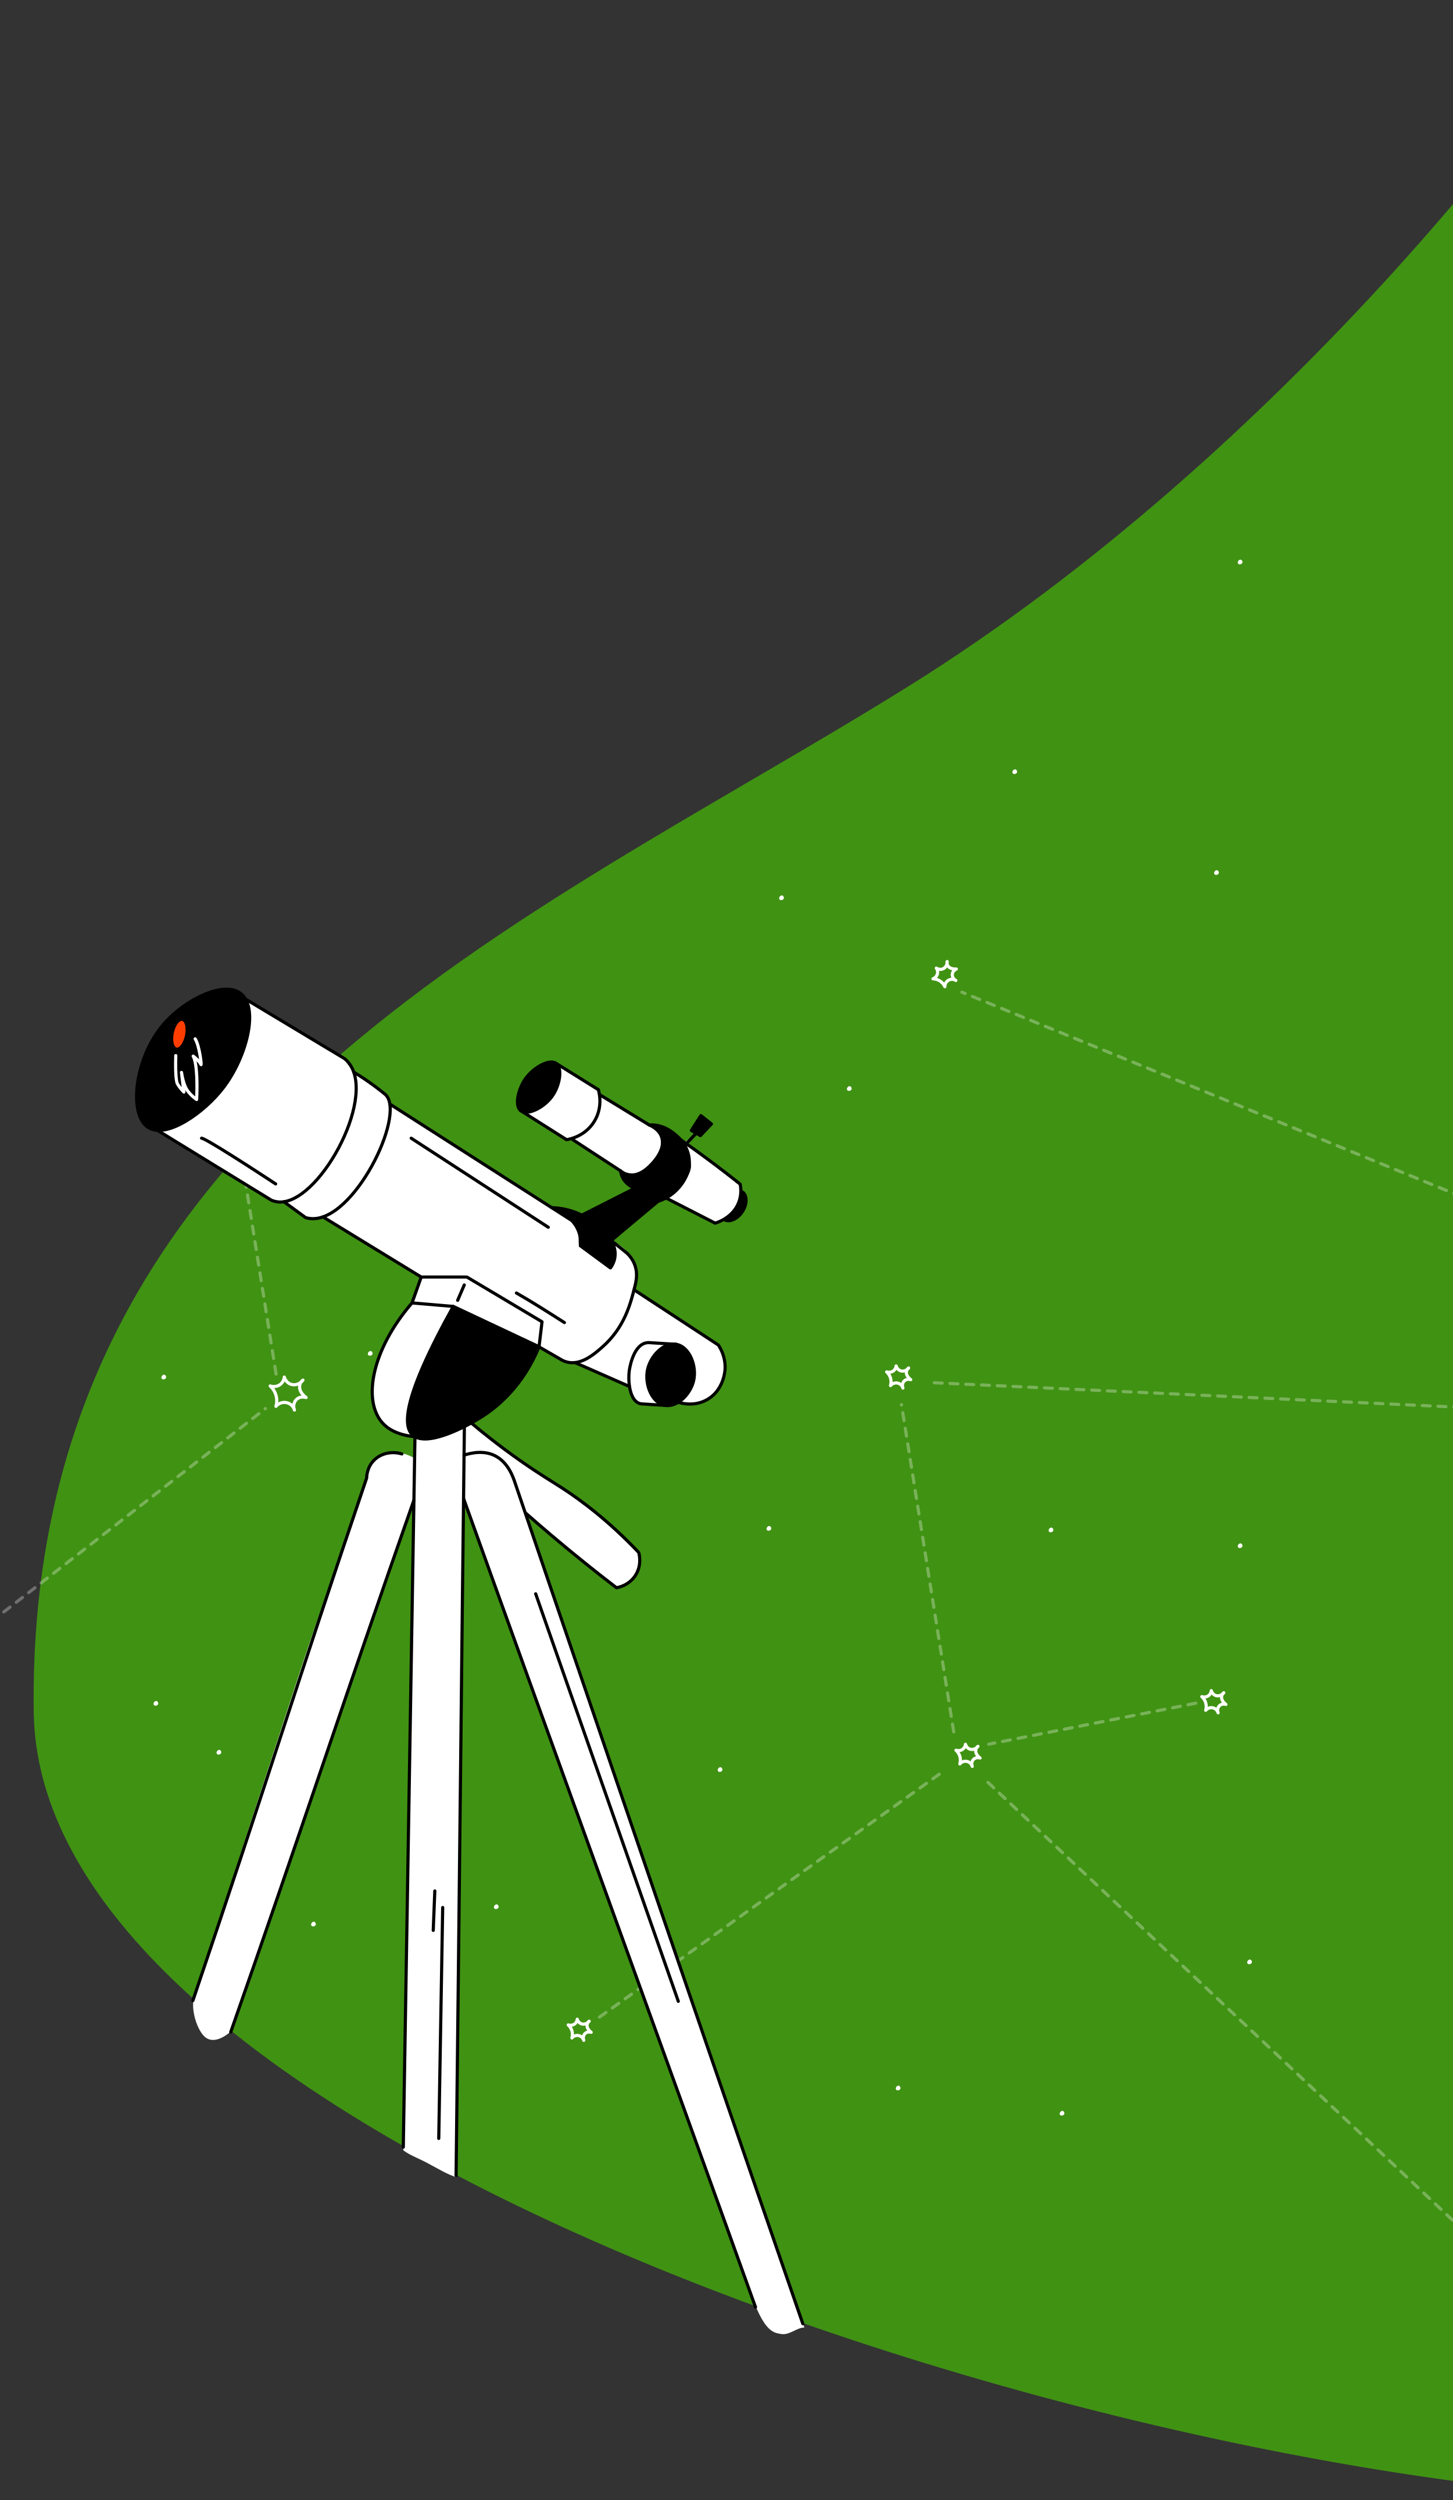 <svg width="922" height="1586" viewBox="0 0 922 1586" fill="none" xmlns="http://www.w3.org/2000/svg">
<rect x="0" y="0" width="922" height="1586" fill="#333333" stroke="none"/>
<g clip-path="url(#clip0_219_2139)">
<path d="M575.41 436C817.41 285.5 996.244 43.833 1016.91 0.5C1306.58 276.667 1463.91 1531 1174.91 1579.5C885.91 1628 25.578 1396.1 21.41 1086C16.41 714 333.409 586.5 575.41 436Z" fill="#409213"/>
<path opacity="0.3" d="M380.41 1279.52L599.411 1123" stroke="white" stroke-width="2" stroke-linecap="round" stroke-linejoin="round" stroke-dasharray="5 5"/>
<path opacity="0.3" d="M605.186 1098.6L572.036 891" stroke="white" stroke-width="2" stroke-linecap="round" stroke-linejoin="round" stroke-dasharray="5 5"/>
<path opacity="0.3" d="M997.41 896L590.037 877" stroke="white" stroke-width="2" stroke-linecap="round" stroke-linejoin="round" stroke-dasharray="5 5"/>
<path opacity="0.3" d="M758.784 1080.4L627.41 1106.4" stroke="white" stroke-width="2" stroke-linecap="round" stroke-linejoin="round" stroke-dasharray="5 5"/>
<path opacity="0.3" d="M958.101 1442.6L624.103 1128" stroke="white" stroke-width="2" stroke-linecap="round" stroke-linejoin="round" stroke-dasharray="5 5"/>
<path d="M364.568 1283.92C366.103 1282.82 366.275 1281.1 366.297 1280.85C366.35 1281.03 366.934 1283.1 368.935 1283.78C370.654 1284.37 372.677 1283.71 373.864 1282.11C372.666 1282.87 372.264 1284.51 372.639 1285.86C373.015 1287.22 374.023 1288.32 375.144 1289.17C374.979 1289.12 373.126 1288.52 371.589 1289.66C370.244 1290.65 369.734 1292.55 370.418 1294.26C369.989 1292.73 368.733 1291.55 367.148 1291.24C365.576 1290.92 363.934 1291.51 362.903 1292.76C363.125 1292.03 363.538 1290.18 362.843 1288.01C362.249 1286.16 361.131 1285 360.559 1284.48C360.724 1284.53 362.773 1285.23 364.568 1283.92Z" stroke="white" stroke-width="2" stroke-miterlimit="10" stroke-linecap="round" stroke-linejoin="round"/>
<path opacity="0.3" d="M2.41 1022.52L168.41 893.52" stroke="white" stroke-width="2" stroke-linecap="round" stroke-linejoin="round" stroke-dasharray="5 5"/>
<path opacity="0.3" d="M175.186 871.601L142.036 664" stroke="white" stroke-width="2" stroke-linecap="round" stroke-linejoin="round" stroke-dasharray="5 5"/>
<path d="M177.706 878.301C180.104 876.573 180.373 873.893 180.408 873.499C180.491 873.782 181.403 877.006 184.532 878.076C187.218 878.998 190.379 877.971 192.234 875.459C190.363 876.654 189.734 879.221 190.321 881.334C190.908 883.446 192.484 885.165 194.236 886.505C193.978 886.422 191.082 885.489 188.679 887.264C186.577 888.813 185.78 891.781 186.849 894.452C186.179 892.057 184.215 890.214 181.738 889.73C179.281 889.238 176.715 890.154 175.104 892.103C175.45 890.964 176.095 888.076 175.01 884.694C174.081 881.79 172.334 879.978 171.44 879.169C171.698 879.252 174.901 880.339 177.706 878.301Z" stroke="white" stroke-width="2" stroke-miterlimit="10" stroke-linecap="round" stroke-linejoin="round"/>
<path d="M566.817 869.665C568.425 868.506 568.606 866.709 568.629 866.444C568.685 866.634 569.296 868.796 571.395 869.514C573.197 870.132 575.317 869.443 576.561 867.759C575.306 868.56 574.884 870.282 575.278 871.699C575.671 873.115 576.728 874.268 577.903 875.167C577.73 875.111 575.788 874.485 574.176 875.676C572.767 876.715 572.232 878.705 572.949 880.497C572.499 878.891 571.183 877.655 569.521 877.33C567.873 877 566.152 877.614 565.072 878.922C565.304 878.158 565.737 876.221 565.008 873.952C564.386 872.005 563.214 870.789 562.614 870.247C562.787 870.302 564.936 871.031 566.817 869.665Z" stroke="white" stroke-width="2" stroke-miterlimit="10" stroke-linecap="round" stroke-linejoin="round"/>
<path d="M610.817 1109.66C612.425 1108.51 612.606 1106.71 612.629 1106.44C612.685 1106.63 613.296 1108.8 615.395 1109.51C617.197 1110.13 619.317 1109.44 620.561 1107.76C619.306 1108.56 618.884 1110.28 619.278 1111.7C619.671 1113.12 620.728 1114.27 621.903 1115.17C621.73 1115.11 619.788 1114.49 618.176 1115.68C616.767 1116.72 616.232 1118.71 616.949 1120.5C616.499 1118.89 615.183 1117.65 613.521 1117.33C611.873 1117 610.152 1117.61 609.072 1118.92C609.304 1118.16 609.737 1116.22 609.008 1113.95C608.386 1112 607.214 1110.79 606.614 1110.25C606.787 1110.3 608.936 1111.03 610.817 1109.66Z" stroke="white" stroke-width="2" stroke-miterlimit="10" stroke-linecap="round" stroke-linejoin="round"/>
<path d="M766.817 1075.66C768.425 1074.51 768.606 1072.71 768.629 1072.44C768.685 1072.63 769.296 1074.8 771.395 1075.51C773.197 1076.13 775.317 1075.44 776.561 1073.76C775.306 1074.56 774.884 1076.28 775.278 1077.7C775.671 1079.12 776.728 1080.27 777.903 1081.17C777.73 1081.11 775.788 1080.49 774.176 1081.68C772.767 1082.72 772.232 1084.71 772.949 1086.5C772.499 1084.89 771.183 1083.65 769.521 1083.33C767.873 1083 766.152 1083.61 765.072 1084.92C765.304 1084.16 765.737 1082.22 765.008 1079.95C764.386 1078 763.214 1076.79 762.614 1076.25C762.787 1076.3 764.936 1077.03 766.817 1075.66Z" stroke="white" stroke-width="2" stroke-miterlimit="10" stroke-linecap="round" stroke-linejoin="round"/>
<path opacity="0.3" d="M1010.41 793L610.359 629.373" stroke="white" stroke-width="2" stroke-linecap="round" stroke-linejoin="round" stroke-dasharray="5 5"/>
<path d="M594.85 617.726C595.317 615.799 594.284 614.317 594.13 614.102C594.295 614.21 596.167 615.453 598.227 614.632C599.998 613.928 601.159 612.025 601.007 609.937C600.576 611.362 601.376 612.944 602.597 613.763C603.818 614.582 605.371 614.77 606.848 614.687C606.68 614.757 604.799 615.546 604.35 617.499C603.956 619.206 604.846 621.065 606.556 621.958C605.17 621.031 603.365 620.95 601.892 621.785C600.426 622.607 599.52 624.194 599.551 625.889C599.23 625.158 598.298 623.406 596.268 622.158C594.528 621.085 592.847 620.925 592.039 620.904C592.206 620.833 594.312 619.988 594.85 617.726Z" stroke="white" stroke-width="2" stroke-miterlimit="10" stroke-linecap="round" stroke-linejoin="round"/>
<path d="M642.508 490.293C641.904 488.824 644.258 486.866 645.224 488.824C646.19 490.782 643.111 491.762 642.508 490.293Z" fill="white"/>
<path d="M494.508 570.293C493.904 568.824 496.258 566.866 497.224 568.824C498.19 570.782 495.111 571.762 494.508 570.293Z" fill="white"/>
<path d="M568.508 1325.29C567.904 1323.82 570.258 1321.87 571.224 1323.82C572.19 1325.78 569.111 1326.76 568.508 1325.29Z" fill="white"/>
<path d="M455.508 1123.29C454.904 1121.82 457.258 1119.87 458.224 1121.82C459.19 1123.78 456.111 1124.76 455.508 1123.29Z" fill="white"/>
<path d="M313.508 1210.29C312.904 1208.82 315.258 1206.87 316.224 1208.82C317.19 1210.78 314.111 1211.76 313.508 1210.29Z" fill="white"/>
<path d="M486.508 970.293C485.904 968.824 488.258 966.866 489.224 968.824C490.19 970.782 487.111 971.762 486.508 970.293Z" fill="white"/>
<path d="M665.508 971.293C664.904 969.824 667.258 967.866 668.224 969.824C669.19 971.782 666.111 972.762 665.508 971.293Z" fill="white"/>
<path d="M672.508 1341.29C671.904 1339.82 674.258 1337.87 675.224 1339.82C676.19 1341.78 673.111 1342.76 672.508 1341.29Z" fill="white"/>
<path d="M791.508 1245.29C790.904 1243.82 793.258 1241.87 794.224 1243.82C795.19 1245.78 792.111 1246.76 791.508 1245.29Z" fill="white"/>
<path d="M785.508 981.293C784.904 979.824 787.258 977.866 788.224 979.824C789.19 981.782 786.111 982.762 785.508 981.293Z" fill="white"/>
<path d="M537.508 691.293C536.904 689.824 539.258 687.866 540.224 689.824C541.19 691.782 538.111 692.762 537.508 691.293Z" fill="white"/>
<path d="M102.508 874.293C101.904 872.824 104.258 870.866 105.224 872.824C106.19 874.782 103.111 875.762 102.508 874.293Z" fill="white"/>
<path d="M233.508 859.293C232.904 857.824 235.258 855.866 236.224 857.824C237.19 859.782 234.111 860.762 233.508 859.293Z" fill="white"/>
<path d="M97.507 1081.29C96.904 1079.82 99.258 1077.87 100.224 1079.82C101.19 1081.78 98.111 1082.76 97.507 1081.29Z" fill="white"/>
<path d="M137.508 1112.29C136.904 1110.82 139.258 1108.87 140.224 1110.82C141.19 1112.78 138.111 1113.76 137.508 1112.29Z" fill="white"/>
<path d="M197.508 1221.29C196.904 1219.82 199.258 1217.87 200.224 1219.82C201.19 1221.78 198.111 1222.76 197.508 1221.29Z" fill="white"/>
<path d="M770.508 554.293C769.904 552.824 772.258 550.866 773.224 552.824C774.19 554.782 771.111 555.762 770.508 554.293Z" fill="white"/>
<path d="M785.508 357.293C784.904 355.824 787.258 353.866 788.224 355.824C789.19 357.782 786.111 358.762 785.508 357.293Z" fill="white"/>
<path d="M458.81 774.362C462.486 776.814 468.323 774.518 471.847 769.234C475.372 763.951 475.249 757.68 471.573 755.228C467.898 752.776 462.061 755.072 458.537 760.356C455.012 765.639 455.135 771.91 458.81 774.362Z" fill="black"/>
<path d="M98.001 660.549C90.631 672.629 89.351 683.089 88.351 691.209C87.341 699.409 87.991 705.009 91.091 709.709C92.401 711.699 93.861 713.089 94.931 713.969C120.191 729.449 145.461 744.929 170.721 760.409C171.721 761.049 173.451 761.959 175.781 762.349C177.601 762.649 179.151 762.529 180.201 762.349C184.781 765.689 189.361 769.039 193.941 772.389C195.231 772.749 197.171 773.139 199.531 773.039C201.841 772.939 203.691 772.399 204.931 771.939C225.711 784.649 246.491 797.369 267.281 810.079C265.331 815.549 263.381 821.029 261.431 826.499C258.371 830.409 242.031 851.589 237.571 870.869C235.701 878.949 236.361 884.809 236.591 886.549C237.121 890.589 237.971 896.989 242.571 902.469C249.741 911.009 261.001 911.329 263.321 911.349C263.241 915.929 263.171 920.499 263.091 925.079C261.801 924.279 253.071 919.069 243.921 922.469C242.721 922.919 238.021 924.659 235.061 929.229C232.961 932.469 232.681 935.699 232.601 936.379C231.661 944.729 213.931 990.739 196.221 1042.77C186.341 1071.79 125.432 1259.5 123.171 1267C120.91 1274.5 124.95 1287.55 129.91 1292C135.29 1296.82 142.91 1292 147.171 1288C185.671 1175.85 224.161 1063.7 262.661 951.559C260.501 1088.54 258.07 1227.02 255.91 1364C259.83 1367.02 264.941 1368.8 270.751 1371.86C277.741 1375.54 283.99 1379.43 289.41 1381C290.9 1238 292.651 1093.51 294.141 950.509C353.491 1113.84 413.07 1278.67 472.41 1442C483.41 1480.5 490.87 1479.53 495.41 1480.5C500.79 1481.65 506.02 1476.16 510.41 1476.5C455.14 1314.37 388.621 1121.75 333.351 959.619C352.621 975.469 371.901 991.309 391.171 1007.16C392.311 1006.97 398.751 1005.82 402.911 999.779C407.541 993.059 405.581 985.779 405.301 984.809C398.651 977.669 388.251 967.299 374.141 956.369C364.781 949.119 357.711 944.669 351.491 940.609C338.951 932.429 321.031 920.079 299.041 902.639C305.791 899.309 316.891 892.749 326.921 880.769C335.271 870.809 339.671 860.919 342.021 854.299C344.231 855.579 346.451 856.859 348.661 858.129C348.661 858.129 362.41 865.5 364.91 864.5C365.91 866 384.41 873 384.41 873C387.75 875.08 398.41 878.5 398.41 878.5C398.41 878.5 400.841 888.029 403.321 888.719C404.051 889.379 405.181 890.259 406.721 890.919C409.541 892.119 411.391 891.099 416.221 891.249C419.601 891.359 419.511 891.839 421.951 891.819C425.721 891.799 428.791 890.639 430.841 889.619C431.401 889.809 431.951 889.999 432.511 890.189C443.91 893.5 458.41 883 459.91 873C461.41 863 455.801 853.139 455.801 853.139C437.981 841.469 420.151 829.799 402.331 818.129C403.291 815.649 404.691 810.869 403.601 805.179C401.211 792.719 389.091 787.339 387.851 786.809C397.741 778.559 407.621 770.299 417.511 762.049C419.211 761.329 420.911 760.609 422.611 759.899C433.011 765.219 443.411 770.539 453.801 775.859C453.801 775.859 464.91 769.5 466.91 767C468.91 764.5 469.801 752.969 469.671 751.129C458.271 742.569 446.881 734.009 435.481 725.449C437.511 723.319 439.541 721.189 441.561 719.049C442.511 719.479 443.471 719.899 444.421 720.329C446.751 717.859 449.081 715.389 451.411 712.919C449.181 711.159 446.941 709.409 444.711 707.649C442.711 710.779 440.711 713.919 438.711 717.049C439.661 717.709 440.611 718.379 441.561 719.039C439.171 720.929 436.771 722.819 434.381 724.699C430.701 719.639 426.911 717.319 423.931 716.149C423.931 716.149 422.141 715.449 411.991 713.599C411.991 713.599 380.101 694.179 379.991 694.109C379.881 693.139 379.771 692.159 379.671 691.189C370.531 685.509 361.401 679.829 352.261 674.139C349.421 674.249 345.401 674.869 341.281 677.159C333.841 681.289 331.131 688.069 329.651 691.759C327.951 695.999 328.081 698.409 328.411 700.009C328.831 702.039 329.731 703.549 330.411 704.489C340.111 710.629 349.811 716.769 359.511 722.919C360.841 722.919 362.171 722.929 363.501 722.929C373.581 729.509 383.661 736.089 393.741 742.669C394.201 744.399 395.411 747.949 398.671 750.919C400.161 752.279 401.671 753.139 402.871 753.689C391.651 759.389 380.431 765.089 369.201 770.779C366.721 769.549 363.441 768.209 359.471 767.259C355.871 766.399 352.651 766.099 350.061 766.029C315.821 744.119 281.581 722.209 247.341 700.289C246.531 698.409 245.731 696.519 244.921 694.639C238.091 689.759 231.251 684.879 224.421 680.009C222.171 677.079 219.931 674.149 217.681 671.219C194.981 657.389 172.281 643.549 149.581 629.719C147.741 629.509 145.091 629.329 141.931 629.539C116.481 631.339 100.671 656.169 98.001 660.549Z" fill="white"/>
<path d="M105.263 650.289C86.833 671.409 83.183 706.619 94.923 713.969C105.403 720.529 128.363 705.019 140.583 689.019C155.143 669.969 162.583 639.649 151.793 631.369C142.013 623.859 118.353 635.299 105.263 650.289Z" fill="black" stroke="black" stroke-width="5" stroke-miterlimit="10" stroke-linecap="round" stroke-linejoin="round"/>
<path d="M111.537 669.604C111.358 674.61 111.314 685.187 112.576 687.447C113.837 689.706 115.833 691.892 116.673 692.703L115.167 680.276C115.51 682.744 116.68 688.406 118.613 691.314C120.547 694.222 123.515 696.622 124.758 697.458C125.172 690.323 125.316 674.831 122.583 669.935C123.957 671.006 126.853 673.552 127.442 675.164C128.178 677.178 126.644 663.312 123.833 658.971" stroke="white" stroke-width="2" stroke-linecap="round" stroke-linejoin="round"/>
<path d="M116.854 661.468C119.008 657.162 119.401 651.248 117.732 648.258C116.063 645.268 112.964 646.335 110.81 650.64C108.656 654.946 108.262 660.86 109.931 663.85C111.6 666.839 114.7 665.773 116.854 661.468Z" fill="#FF3D00" stroke="black" stroke-width="2"/>
<path d="M151.792 631.369C174.082 644.759 196.362 658.159 218.662 671.549C219.252 672.029 220.552 673.179 221.812 674.909C238.552 697.949 201.682 764.699 176.572 762.439C174.532 762.249 172.952 761.649 172.252 761.349C146.722 745.699 121.182 730.049 95.652 714.399" stroke="black" stroke-width="2" stroke-miterlimit="10" stroke-linecap="round" stroke-linejoin="round"/>
<path d="M224.441 680.049C228.801 682.679 235.081 686.749 242.341 692.519C243.841 693.719 244.611 694.319 244.941 694.679C257.271 708.009 224.531 774.909 197.461 773.009C195.791 772.889 194.481 772.529 193.931 772.369C189.351 769.029 184.771 765.679 180.191 762.339" stroke="black" stroke-width="2" stroke-miterlimit="10" stroke-linecap="round" stroke-linejoin="round"/>
<path d="M247.359 700.339C285.839 724.969 324.319 749.589 362.789 774.209C363.999 775.449 366.059 777.899 367.329 781.599C368.599 785.279 368.469 788.459 368.279 790.189C374.639 794.879 381.009 799.559 387.379 804.259C388.269 803.059 389.439 801.129 389.999 798.539C391.269 792.769 388.609 788.089 387.849 786.859C391.189 789.559 394.529 792.259 397.869 794.959C399.349 796.379 401.569 798.899 402.879 802.589C404.619 807.509 403.859 812.029 402.879 815.939C400.129 826.959 396.339 842.089 382.109 854.559C377.229 858.829 368.949 866.099 360.149 864.099C358.169 863.649 356.629 862.839 355.609 862.189C351.069 859.569 346.539 856.949 341.999 854.329" stroke="black" stroke-width="2" stroke-miterlimit="10" stroke-linecap="round" stroke-linejoin="round"/>
<path d="M204.93 771.929C225.71 784.649 246.5 797.359 267.28 810.069C276.94 810.069 286.61 810.069 296.27 810.069C312.16 819.539 328.05 828.999 343.94 838.459C343.3 843.739 342.67 849.009 342.04 854.289C323.9 845.759 305.76 837.239 287.64 828.709C278.91 827.959 270.17 827.219 261.44 826.489C263.39 821.019 265.34 815.539 267.29 810.069" stroke="black" stroke-width="2" stroke-miterlimit="10" stroke-linecap="round" stroke-linejoin="round"/>
<path d="M290.41 824.839C291.8 821.589 293.2 818.339 294.59 815.099" stroke="black" stroke-width="2" stroke-miterlimit="10" stroke-linecap="round" stroke-linejoin="round"/>
<path d="M350.082 766.069C353.282 766.149 357.402 766.599 361.992 767.969C364.782 768.799 367.202 769.819 369.222 770.819C380.442 765.119 391.662 759.429 402.892 753.729C401.632 753.289 398.032 751.829 395.662 748.029C394.382 745.969 393.932 743.979 393.762 742.709C394.892 743.629 396.612 744.749 398.892 745.179C405.912 746.519 411.822 740.179 413.542 738.339C415.302 736.459 422.792 728.419 419.622 720.679C417.862 716.379 413.702 714.359 412.012 713.659C412.592 713.609 413.162 713.579 413.712 713.589C422.052 713.619 428.572 719.269 432.172 723.159C434.112 725.529 436.702 729.539 437.302 734.929C438.572 746.189 430.122 754.149 428.552 755.629C424.452 759.499 420.082 761.259 417.512 762.089C407.622 770.339 397.722 778.589 387.842 786.839" stroke="black" stroke-width="2" stroke-miterlimit="10" stroke-linecap="round" stroke-linejoin="round"/>
<path d="M397.41 750C395.81 748.4 394.41 745 393.91 743.5C396.243 744.167 401.71 745.5 404.91 745.5C408.91 745.5 412.91 738.5 417.41 734C421.91 729.5 419.41 725 419.91 722C420.31 719.6 416.41 715.667 414.41 714C418.41 712 427.41 719.5 431.41 723C435.41 726.5 436.91 732.5 437.91 738.5C438.91 744.5 430.91 752.5 430.41 754C430.01 755.2 421.577 759.833 417.41 762L387.91 787.5C388.743 788.833 390.41 792.4 390.41 796C390.41 799.6 388.077 803.167 386.91 804.5L367.91 790.5C367.743 789.5 367.51 786.5 367.91 782.5C368.31 778.5 364.077 774.5 361.91 773L350.41 766.5H354.41C356.01 766.5 364.743 769.167 368.91 770.5L403.41 754C402.077 753.333 399.01 751.6 397.41 750Z" fill="black" stroke="black"/>
<path d="M412.02 713.649C401.56 707.249 391.1 700.859 380.64 694.469" stroke="black" stroke-width="2" stroke-miterlimit="10" stroke-linecap="round" stroke-linejoin="round"/>
<path d="M393.759 742.719C383.679 736.139 373.599 729.549 363.519 722.969" stroke="black" stroke-width="2" stroke-miterlimit="10" stroke-linecap="round" stroke-linejoin="round"/>
<path d="M379.68 691.239C380.12 692.729 382.73 701.999 377.21 711.179C371.31 720.999 360.93 722.739 359.52 722.949C349.82 716.809 340.12 710.669 330.41 704.519" stroke="black" stroke-width="2" stroke-miterlimit="10" stroke-linecap="round" stroke-linejoin="round"/>
<path d="M333.47 684.219C328.77 690.809 326.38 701.389 330.43 704.549C334.58 707.779 344.96 702.789 350.21 695.629C355.32 688.659 357.09 677.549 352.87 674.549C348.58 671.479 338.55 677.089 333.47 684.219Z" fill="black" stroke="black" stroke-width="2" stroke-miterlimit="10" stroke-linecap="round" stroke-linejoin="round"/>
<path d="M379.691 691.239C370.751 685.669 361.811 680.089 352.871 674.529" stroke="black" stroke-width="2" stroke-miterlimit="10" stroke-linecap="round" stroke-linejoin="round"/>
<path d="M432.189 723.159C437.839 727.099 443.569 731.219 449.369 735.529C456.429 740.769 463.199 745.989 469.679 751.159C470.119 753.399 470.629 757.749 468.829 762.569C465.159 772.399 455.109 775.509 453.799 775.889C443.399 770.569 432.999 765.249 422.609 759.929" stroke="black" stroke-width="2" stroke-miterlimit="10" stroke-linecap="round" stroke-linejoin="round"/>
<path d="M435.5 725.479C437.53 723.349 439.55 721.209 441.58 719.079" stroke="black" stroke-width="2" stroke-miterlimit="10" stroke-linecap="round" stroke-linejoin="round"/>
<path d="M438.73 717.089C440.63 718.179 442.54 719.269 444.44 720.359C446.77 717.889 449.1 715.419 451.43 712.949C449.2 711.189 446.96 709.439 444.73 707.679C442.72 710.819 440.73 713.959 438.73 717.089Z" fill="black" stroke="black" stroke-width="2" stroke-miterlimit="10" stroke-linecap="round" stroke-linejoin="round"/>
<path d="M429.163 852.759C421.163 851.289 412.763 860.059 410.893 868.819C408.963 877.869 413.403 889.789 421.793 891.409C429.803 892.949 437.983 884.459 440.063 876.159C442.423 866.709 437.613 854.309 429.163 852.759Z" fill="black" stroke="black" stroke-width="2" stroke-miterlimit="10" stroke-linecap="round" stroke-linejoin="round"/>
<path d="M429.16 852.759C423.33 852.399 417.51 852.019 411.68 851.659C411.19 851.659 410.45 851.689 409.61 851.909C401.34 854.039 399.36 869.029 399.28 869.669C398.4 877.009 399.76 887.989 405.52 890.169C406.26 890.449 406.94 890.529 407.47 890.559C412.87 890.899 418.29 891.249 423.69 891.589" stroke="black" stroke-width="2" stroke-miterlimit="10" stroke-linecap="round" stroke-linejoin="round"/>
<path d="M364.84 864.319L399.41 879.5" stroke="black" stroke-width="2" stroke-miterlimit="10" stroke-linecap="round" stroke-linejoin="round"/>
<path d="M402.34 818.169C420.16 829.839 437.99 841.509 455.81 853.179C457.14 855.169 460.64 861.039 460.05 868.959C459.94 870.439 458.84 882.309 448.4 887.999C440.27 892.429 432.11 890.049 430.46 889.519" stroke="black" stroke-width="2" stroke-miterlimit="10" stroke-linecap="round" stroke-linejoin="round"/>
<path d="M261.421 826.509C235.661 856.459 230.111 888.339 242.561 902.469C244.991 905.229 250.661 910.209 263.311 911.349" stroke="black" stroke-width="2" stroke-miterlimit="10" stroke-linecap="round" stroke-linejoin="round"/>
<path d="M287.619 828.729C255.489 886.529 255.549 904.639 261.839 910.299C270.769 918.339 296.209 904.879 306.499 898.199C328.429 883.959 338.219 863.669 342.029 854.309" fill="black"/>
<path d="M287.619 828.729C255.489 886.529 255.549 904.639 261.839 910.299C270.769 918.339 296.209 904.879 306.499 898.199C328.429 883.959 338.219 863.669 342.029 854.309" stroke="black" stroke-width="2" stroke-miterlimit="10" stroke-linecap="round" stroke-linejoin="round"/>
<path d="M289.41 1380C291.17 1231.24 292.912 1053.69 294.672 904.929M263.312 911.349C260.932 1058.58 258.29 1214.79 255.91 1362L263.312 911.349Z" stroke="black" stroke-width="2" stroke-miterlimit="10" stroke-linecap="round" stroke-linejoin="round"/>
<path d="M255.032 922.289C248.492 920.329 241.592 921.899 237.202 926.429C233.052 930.709 232.692 936.069 232.642 937.609C186.902 1072.26 168.15 1134.34 122.41 1269M146.41 1289C192.9 1156.62 216.172 1083.94 262.662 951.559" stroke="black" stroke-width="2" stroke-miterlimit="10" stroke-linecap="round" stroke-linejoin="round"/>
<path d="M294.46 923.039C299.39 921.479 307.01 919.959 313.92 923.339C322.45 927.509 325.63 937.069 326.76 940.439C333.08 959.109 433.28 1254.06 509.41 1474M479.41 1463.5C431.74 1330.71 341.81 1083.3 294.14 950.509" stroke="black" stroke-width="2" stroke-miterlimit="10" stroke-linecap="round" stroke-linejoin="round"/>
<path d="M299.039 902.639C306.229 908.709 317.149 917.519 331.179 927.289C342.869 935.429 349.999 939.569 356.829 943.999C369.249 952.069 386.319 964.799 405.299 984.799C405.579 985.779 407.549 993.059 402.909 999.769C398.749 1005.79 392.319 1006.96 391.169 1007.15C377.429 996.609 363.489 985.419 349.429 973.509C343.959 968.879 338.599 964.239 333.349 959.609" stroke="black" stroke-width="2" stroke-miterlimit="10" stroke-linecap="round" stroke-linejoin="round"/>
<path d="M260.91 722L347.91 778.5M127.91 722C130.31 722 160.243 741.333 174.91 751M280.91 1210L278.41 1356.5M339.91 1011L430.41 1269.5M275.91 1199.5L274.91 1224.5" stroke="black" stroke-width="2" stroke-linecap="round" stroke-linejoin="round"/>
<path d="M327.715 820.202C338.103 826.146 348.064 832.528 358.143 838.959" stroke="black" stroke-width="2" stroke-linecap="round" stroke-linejoin="round"/>
</g>
<defs>
<clipPath id="clip0_219_2139">
<rect width="937" height="1586" fill="white" transform="translate(0.41)"/>
</clipPath>
</defs>
</svg>
